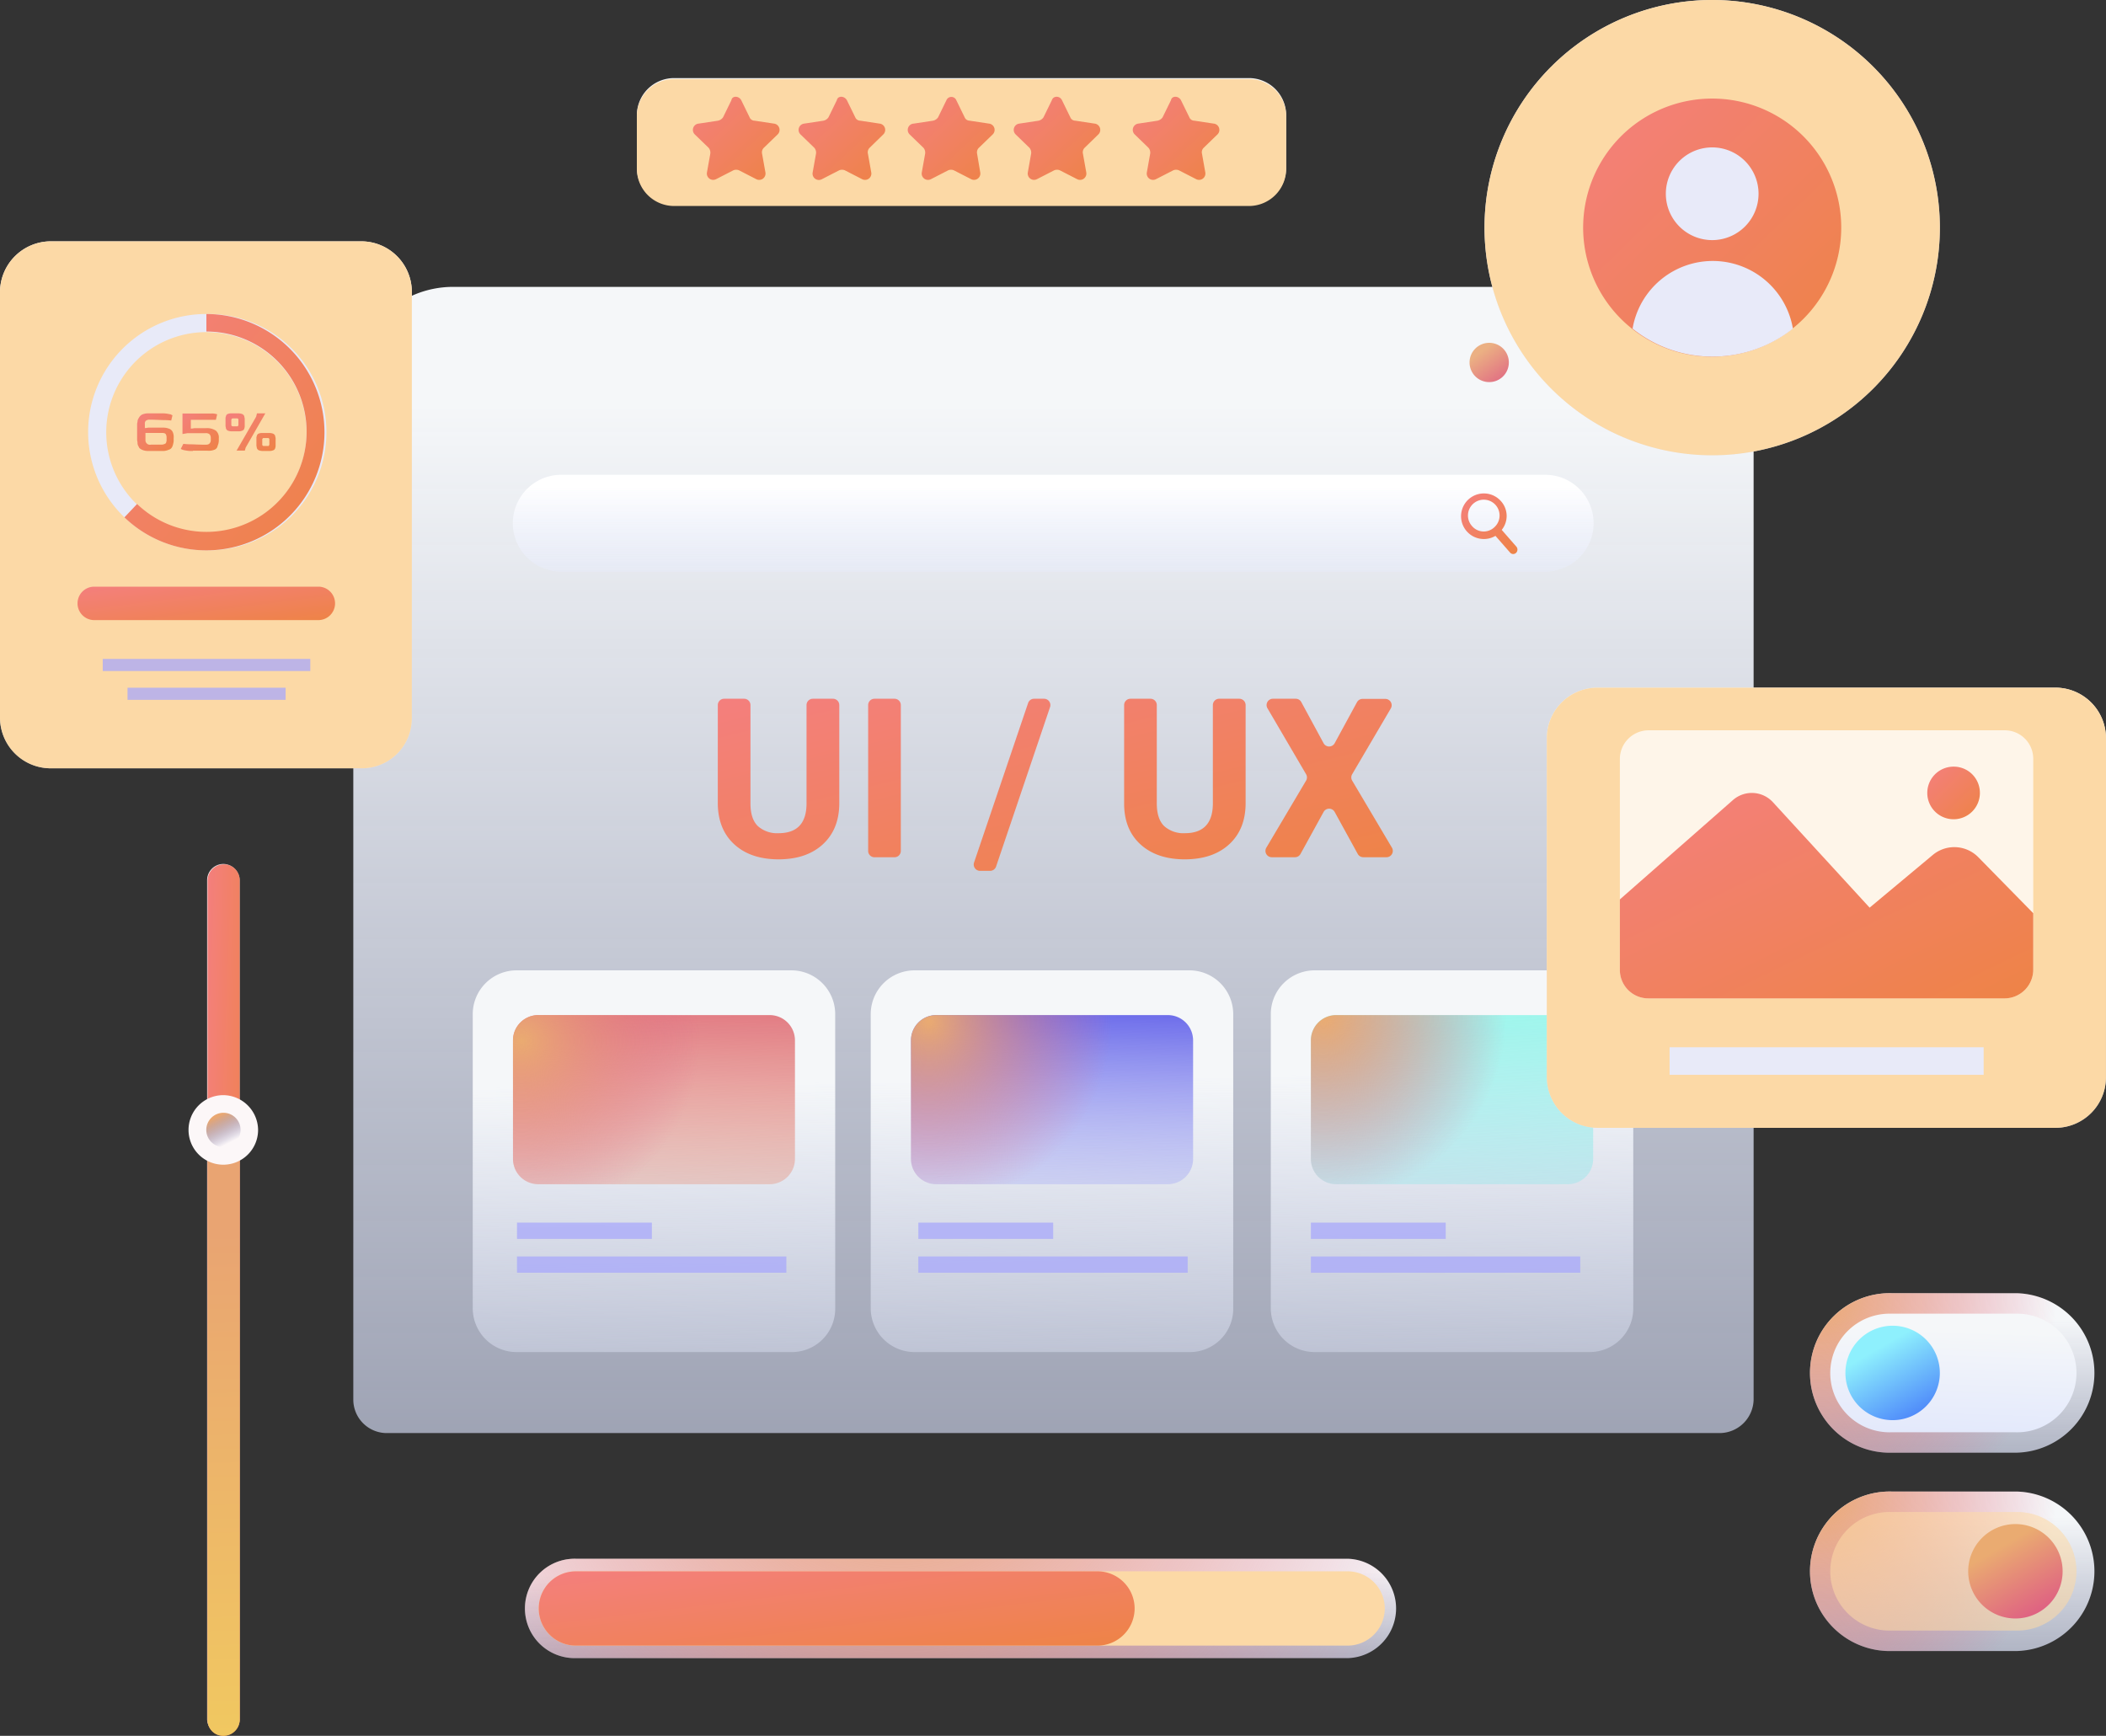 <svg xmlns="http://www.w3.org/2000/svg" xmlns:xlink="http://www.w3.org/1999/xlink" viewBox="0 0 666.01 549"><rect x="0" y="0" width="666.01" height="549" fill="#333333" stroke="none"/><defs><style>.cls-1{fill:url(#Безымянный_градиент_48);}.cls-2{fill:url(#Безымянный_градиент_4);}.cls-3{fill:url(#Безымянный_градиент_4-2);}.cls-4{fill:url(#Безымянный_градиент_4-3);}.cls-5{fill:url(#Безымянный_градиент_49);}.cls-6{fill:url(#Безымянный_градиент_49-2);}.cls-7{fill:url(#Безымянный_градиент_49-3);}.cls-8{fill:url(#Безымянный_градиент_49-4);}.cls-9{fill:url(#Безымянный_градиент_49-5);}.cls-10{fill:url(#Безымянный_градиент_10);}.cls-11{fill:url(#Безымянный_градиент_49-6);}.cls-12{fill:url(#Безымянный_градиент_14);}.cls-13{fill:url(#Безымянный_градиент_14-2);}.cls-14{fill:url(#Безымянный_градиент_14-3);}.cls-15{fill:#a8a8fb;}.cls-15,.cls-31,.cls-40{opacity:0.75;}.cls-15,.cls-31{isolation:isolate;}.cls-16{fill:url(#Безымянный_градиент_15);}.cls-17{fill:url(#Безымянный_градиент_38);}.cls-18{fill:url(#Безымянный_градиент_17);}.cls-19{fill:url(#Безымянный_градиент_38-2);}.cls-20{fill:url(#Безымянный_градиент_19);}.cls-21{fill:url(#Безымянный_градиент_38-3);}.cls-22{fill:url(#Безымянный_градиент_48-2);}.cls-23{fill:#fcd9a6;}.cls-24{fill:#e8eaf8;}.cls-25{fill:url(#Безымянный_градиент_49-7);}.cls-26{fill:url(#Безымянный_градиент_49-8);}.cls-27{fill:url(#Безымянный_градиент_49-9);}.cls-28{fill:url(#Безымянный_градиент_49-10);}.cls-29{fill:url(#Безымянный_градиент_49-11);}.cls-30{fill:url(#Безымянный_градиент_48-3);}.cls-31{fill:#fff;}.cls-32{fill:url(#Безымянный_градиент_49-12);}.cls-33{fill:url(#Безымянный_градиент_49-13);}.cls-34{fill:url(#Безымянный_градиент_48-4);}.cls-35{fill:url(#Безымянный_градиент_38-4);}.cls-36{fill:url(#Безымянный_градиент_32);}.cls-37{fill:url(#Безымянный_градиент_33);}.cls-38{fill:url(#Безымянный_градиент_48-5);}.cls-39{fill:url(#Безымянный_градиент_38-5);}.cls-41{fill:url(#Безымянный_градиент_36);}.cls-42{fill:url(#Безымянный_градиент_48-6);}.cls-43{fill:url(#Безымянный_градиент_38-6);}.cls-44{fill:url(#Безымянный_градиент_49-14);}.cls-45{fill:url(#Безымянный_градиент_40);}.cls-46{fill:url(#Безымянный_градиент_49-15);}.cls-47{fill:#e8eaf9;}.cls-48{fill:url(#Безымянный_градиент_48-7);}.cls-49{fill:url(#Безымянный_градиент_49-16);}.cls-50{fill:url(#Безымянный_градиент_49-17);}.cls-51{fill:url(#Безымянный_градиент_49-18);}.cls-52{fill:url(#Безымянный_градиент_49-19);}.cls-53{fill:url(#Безымянный_градиент_49-20);}.cls-54{fill:url(#Безымянный_градиент_48-8);}.cls-55{fill:url(#Безымянный_градиент_49-21);}.cls-56{fill:url(#Безымянный_градиент_50);}.cls-57{fill:#fcf7f8;}.cls-58{fill:url(#Безымянный_градиент_51);}</style><linearGradient id="Безымянный_градиент_48" x1="333.14" y1="38.73" x2="333.14" y2="402.14" gradientTransform="matrix(1, 0, 0, -1, 0, 530)" gradientUnits="userSpaceOnUse"><stop offset="0" stop-color="#d8e0fd" stop-opacity="0.6"/><stop offset="1" stop-color="#f5f7f9"/></linearGradient><linearGradient id="Безымянный_градиент_4" x1="476.94" y1="407.09" x2="468.43" y2="418.85" gradientTransform="matrix(1, 0, 0, -1, 0, 530)" gradientUnits="userSpaceOnUse"><stop offset="0" stop-color="#de5d83"/><stop offset="1" stop-color="#ebb083"/></linearGradient><linearGradient id="Безымянный_градиент_4-2" x1="499.11" y1="407.11" x2="490.6" y2="418.87" xlink:href="#Безымянный_градиент_4"/><linearGradient id="Безымянный_градиент_4-3" x1="520.63" y1="407.12" x2="512.12" y2="418.88" xlink:href="#Безымянный_градиент_4"/><linearGradient id="Безымянный_градиент_49" x1="240.5" y1="313.41" x2="265.68" y2="211.13" gradientTransform="matrix(1, 0, 0, -1, 0, 530)" gradientUnits="userSpaceOnUse"><stop offset="0" stop-color="#f47f7e"/><stop offset="1" stop-color="#ee8346"/></linearGradient><linearGradient id="Безымянный_градиент_49-2" x1="270.63" y1="320.83" x2="295.81" y2="218.55" xlink:href="#Безымянный_градиент_49"/><linearGradient id="Безымянный_градиент_49-3" x1="308.16" y1="330.07" x2="333.34" y2="227.79" xlink:href="#Безымянный_градиент_49"/><linearGradient id="Безымянный_градиент_49-4" x1="361.65" y1="343.24" x2="386.83" y2="240.96" xlink:href="#Безымянный_градиент_49"/><linearGradient id="Безымянный_градиент_49-5" x1="403.04" y1="353.43" x2="428.22" y2="251.15" xlink:href="#Безымянный_градиент_49"/><linearGradient id="Безымянный_градиент_10" x1="333.07" y1="330.16" x2="333.07" y2="376.35" gradientTransform="matrix(1, 0, 0, -1, 0, 530)" gradientUnits="userSpaceOnUse"><stop offset="0" stop-color="#d8e0fd" stop-opacity="0"/><stop offset="1" stop-color="#fff"/></linearGradient><linearGradient id="Безымянный_градиент_49-6" x1="461.7" y1="373.97" x2="480.76" y2="355.73" xlink:href="#Безымянный_градиент_49"/><linearGradient id="Безымянный_градиент_14" x1="208.74" y1="41.48" x2="206.43" y2="186.99" gradientTransform="matrix(1, 0, 0, -1, 0, 530)" gradientUnits="userSpaceOnUse"><stop offset="0" stop-color="#d8e0fd" stop-opacity="0"/><stop offset="1" stop-color="#f5f7f9"/></linearGradient><linearGradient id="Безымянный_градиент_14-2" x1="334.57" y1="43.48" x2="332.26" y2="188.99" xlink:href="#Безымянный_градиент_14"/><linearGradient id="Безымянный_градиент_14-3" x1="461.06" y1="45.49" x2="458.75" y2="191" xlink:href="#Безымянный_градиент_14"/><linearGradient id="Безымянный_градиент_15" x1="205.21" y1="117.28" x2="207.52" y2="210.82" gradientTransform="matrix(1, 0, 0, -1, 0, 530)" gradientUnits="userSpaceOnUse"><stop offset="0" stop-color="#eaad83" stop-opacity="0"/><stop offset="1" stop-color="#e27b83"/></linearGradient><radialGradient id="Безымянный_градиент_38" cx="26.97" cy="659.14" r="1" gradientTransform="matrix(56.39, 0, 0, -56.39, -1355.97, 37497.82)" gradientUnits="userSpaceOnUse"><stop offset="0" stop-color="#eaab71"/><stop offset="1" stop-color="#de5d83" stop-opacity="0"/></radialGradient><linearGradient id="Безымянный_градиент_17" x1="331.07" y1="117.28" x2="333.38" y2="210.82" gradientTransform="matrix(1, 0, 0, -1, 0, 530)" gradientUnits="userSpaceOnUse"><stop offset="0" stop-color="#d8e0fd" stop-opacity="0"/><stop offset="1" stop-color="#6b6bea"/></linearGradient><radialGradient id="Безымянный_градиент_38-2" cx="27" cy="659.19" gradientTransform="matrix(57.98, 0, 0, -57.98, -1271.84, 38543.11)" xlink:href="#Безымянный_градиент_38"/><linearGradient id="Безымянный_градиент_19" x1="457.59" y1="117.28" x2="459.9" y2="210.82" gradientTransform="matrix(1, 0, 0, -1, 0, 530)" gradientUnits="userSpaceOnUse"><stop offset="0" stop-color="#8fdce9" stop-opacity="0"/><stop offset="1" stop-color="#9ef6ec"/></linearGradient><radialGradient id="Безымянный_градиент_38-3" cx="27" cy="659.18" gradientTransform="matrix(57.73, 0, 0, -57.73, -1140.12, 38376.45)" xlink:href="#Безымянный_градиент_38"/><linearGradient id="Безымянный_градиент_48-2" x1="65.78" y1="225.47" x2="64.85" y2="426.36" xlink:href="#Безымянный_градиент_48"/><linearGradient id="Безымянный_градиент_49-7" x1="31.26" y1="422.88" x2="105.03" y2="358.68" xlink:href="#Безымянный_градиент_49"/><linearGradient id="Безымянный_градиент_49-8" x1="43.32" y1="399.5" x2="55.17" y2="387.59" xlink:href="#Безымянный_градиент_49"/><linearGradient id="Безымянный_градиент_49-9" x1="57.18" y1="399.49" x2="69.01" y2="387.18" xlink:href="#Безымянный_градиент_49"/><linearGradient id="Безымянный_градиент_49-10" x1="73.59" y1="401.15" x2="84.87" y2="385.69" xlink:href="#Безымянный_градиент_49"/><linearGradient id="Безымянный_градиент_49-11" x1="63.93" y1="349.63" x2="66.53" y2="328.9" xlink:href="#Безымянный_градиент_49"/><linearGradient id="Безымянный_градиент_48-3" x1="578.15" y1="121.52" x2="577.38" y2="289.84" xlink:href="#Безымянный_градиент_48"/><linearGradient id="Безымянный_градиент_49-12" x1="546" y1="296.74" x2="596.68" y2="191.81" xlink:href="#Безымянный_градиент_49"/><linearGradient id="Безымянный_градиент_49-13" x1="609.45" y1="287.82" x2="626.03" y2="270.78" xlink:href="#Безымянный_градиент_49"/><linearGradient id="Безымянный_градиент_48-4" x1="618.08" y1="51.81" x2="617.79" y2="112.72" xlink:href="#Безымянный_градиент_48"/><radialGradient id="Безымянный_градиент_38-4" cx="27.23" cy="659.61" gradientTransform="matrix(75.6, 0, 0, -75.6, -1483.77, 50276.17)" xlink:href="#Безымянный_градиент_38"/><linearGradient id="Безымянный_градиент_32" x1="616.38" y1="56.55" x2="618.21" y2="109.41" gradientTransform="matrix(1, 0, 0, -1, 0, 530)" gradientUnits="userSpaceOnUse"><stop offset="0" stop-color="#d8e0fd"/><stop offset="1" stop-color="#f5f7f9"/></linearGradient><linearGradient id="Безымянный_градиент_33" x1="606.71" y1="81.62" x2="594.01" y2="103.56" gradientTransform="matrix(1, 0, 0, -1, 0, 530)" gradientUnits="userSpaceOnUse"><stop offset="0" stop-color="#4c86fa"/><stop offset="1" stop-color="#8ef0fd"/></linearGradient><linearGradient id="Безымянный_градиент_48-5" x1="618.08" y1="-10.91" x2="617.79" y2="50" xlink:href="#Безымянный_градиент_48"/><radialGradient id="Безымянный_градиент_38-5" cx="27.23" cy="659.61" gradientTransform="matrix(75.6, 0, 0, -75.6, -1483.77, 50338.89)" xlink:href="#Безымянный_градиент_38"/><linearGradient id="Безымянный_градиент_36" x1="645.54" y1="18.9" x2="632.83" y2="40.84" gradientTransform="matrix(1, 0, 0, -1, 0, 530)" gradientUnits="userSpaceOnUse"><stop offset="0" stop-color="#de5d83"/><stop offset="1" stop-color="#eaab71"/></linearGradient><linearGradient id="Безымянный_градиент_48-6" x1="304.28" y1="-6.98" x2="304.1" y2="32.25" xlink:href="#Безымянный_градиент_48"/><radialGradient id="Безымянный_градиент_38-6" cx="27.67" cy="660.4" gradientTransform="matrix(174.84, 0, 0, -174.84, -4553.59, 115908.03)" xlink:href="#Безымянный_градиент_38"/><linearGradient id="Безымянный_градиент_49-14" x1="261.77" y1="44.59" x2="267.37" y2="-1.58" xlink:href="#Безымянный_градиент_49"/><radialGradient id="Безымянный_градиент_40" cx="27.68" cy="660.43" r="1" gradientTransform="matrix(182.85, 0, 0, -182.85, -4542.61, 120788.65)" gradientUnits="userSpaceOnUse"><stop offset="0" stop-color="#f5f7f9"/><stop offset="1" stop-color="#d8e0fd" stop-opacity="0.6"/></radialGradient><linearGradient id="Безымянный_градиент_49-15" x1="500.43" y1="500.22" x2="581.72" y2="416.63" xlink:href="#Безымянный_градиент_49"/><linearGradient id="Безымянный_градиент_48-7" x1="304.25" y1="449.71" x2="304.02" y2="498.98" xlink:href="#Безымянный_градиент_48"/><linearGradient id="Безымянный_градиент_49-16" x1="218.7" y1="499.49" x2="244.85" y2="471.52" xlink:href="#Безымянный_градиент_49"/><linearGradient id="Безымянный_градиент_49-17" x1="252.11" y1="499.49" x2="278.26" y2="471.52" xlink:href="#Безымянный_градиент_49"/><linearGradient id="Безымянный_градиент_49-18" x1="286.71" y1="499.49" x2="312.86" y2="471.52" xlink:href="#Безымянный_градиент_49"/><linearGradient id="Безымянный_градиент_49-19" x1="320.13" y1="499.49" x2="346.27" y2="471.52" xlink:href="#Безымянный_градиент_49"/><linearGradient id="Безымянный_градиент_49-20" x1="357.77" y1="499.49" x2="383.91" y2="471.52" xlink:href="#Безымянный_градиент_49"/><linearGradient id="Безымянный_градиент_48-8" x1="80.58" y1="118.92" x2="66.86" y2="118.86" xlink:href="#Безымянный_градиент_48"/><linearGradient id="Безымянный_градиент_49-21" x1="60.22" y1="119.21" x2="81.03" y2="118.42" xlink:href="#Безымянный_градиент_49"/><linearGradient id="Безымянный_градиент_50" x1="74.77" y1="-67.55" x2="68.99" y2="140.32" gradientTransform="matrix(1, 0, 0, -1, 0, 530)" gradientUnits="userSpaceOnUse"><stop offset="0" stop-color="#f3d35b"/><stop offset="1" stop-color="#e9a472"/></linearGradient><linearGradient id="Безымянный_градиент_51" x1="72.66" y1="168.61" x2="68.54" y2="176.85" gradientTransform="matrix(1, 0, 0, -1, 0, 530)" gradientUnits="userSpaceOnUse"><stop offset="0" stop-color="#454490" stop-opacity="0"/><stop offset="1" stop-color="#e9a771"/></linearGradient></defs><g id="Слой_2" data-name="Слой 2"><g id="Слой_1-2" data-name="Слой 1"><path class="cls-1" d="M543.85,453.25H122.29a10.59,10.59,0,0,1-10.56-10.56V122.29a31.56,31.56,0,0,1,31.56-31.56H523a31.56,31.56,0,0,1,31.57,31.56v320.4A10.8,10.8,0,0,1,543.85,453.25Z"/><path class="cls-2" d="M477.16,114.63a6.21,6.21,0,1,1-6.21-6.2A6.2,6.2,0,0,1,477.16,114.63Z"/><path class="cls-3" d="M499.34,114.63a6.21,6.21,0,1,1-6.2-6.2A6.19,6.19,0,0,1,499.34,114.63Z"/><path class="cls-4" d="M520.87,114.63a6.21,6.21,0,1,1-6.21-6.2A6.2,6.2,0,0,1,520.87,114.63Z"/><path class="cls-5" d="M263.42,221a2,2,0,0,1,2,2v31q0,8.23-5.16,13t-14,4.79q-8.78,0-13.94-4.65T227,254.4V223a2,2,0,0,1,2-2h6.33a2,2,0,0,1,2,2v31.09q0,4.92,2.34,7.19a9.11,9.11,0,0,0,6.54,2.24q8.72,0,8.85-9.16V223a2,2,0,0,1,2-2Z"/><path class="cls-6" d="M284.88,269.13a2,2,0,0,1-2,2h-6.33a2,2,0,0,1-2-2V223a2,2,0,0,1,2-2h6.33a2,2,0,0,1,2,2Z"/><path class="cls-7" d="M315,274.08a2,2,0,0,1-1.89,1.35h-3.18a2,2,0,0,1-1.89-2.64l17.09-50.43A2,2,0,0,1,327,221h3.18a2,2,0,0,1,1.89,2.64Z"/><path class="cls-8" d="M391.92,221a2,2,0,0,1,2,2v31q0,8.23-5.16,13t-14.05,4.79q-8.77,0-13.95-4.65T355.5,254.4V223a2,2,0,0,1,2-2h6.33a2,2,0,0,1,2,2v31.09q0,4.92,2.34,7.19a9.11,9.11,0,0,0,6.54,2.24q8.71,0,8.85-9.16V223a2,2,0,0,1,2-2Z"/><path class="cls-9" d="M418.57,235.05a2,2,0,0,0,3.52,0l7.07-13a2,2,0,0,1,1.76-1h7.19a2,2,0,0,1,1.73,3l-12.23,20.83a2,2,0,0,0,0,2l12.59,21.24a2,2,0,0,1-1.72,3h-7.33a2,2,0,0,1-1.75-1l-7.32-13.32a2,2,0,0,0-3.5,0l-7.32,13.32a2,2,0,0,1-1.75,1h-7.33a2,2,0,0,1-1.72-3l12.59-21.24a2,2,0,0,0,0-2L400.82,224a2,2,0,0,1,1.73-3h7.19a2,2,0,0,1,1.76,1Z"/><path class="cls-10" d="M488.65,180.8H177.5a15.32,15.32,0,1,1,0-30.64H488.65a15.32,15.32,0,1,1,0,30.64Z"/><path class="cls-11" d="M479.53,172.88l-4.62-5.29a7,7,0,0,0-.26-9.11,7.21,7.21,0,1,0-1.72,11l4.62,5.28a1.29,1.29,0,0,0,1.85.14A1.44,1.44,0,0,0,479.53,172.88Zm-14-6.48a5,5,0,1,1,7,.4A4.86,4.86,0,0,1,465.53,166.4Z"/><path class="cls-12" d="M250.27,427.63h-86.9a13.87,13.87,0,0,1-13.87-13.86v-93a13.87,13.87,0,0,1,13.87-13.87h86.9a13.86,13.86,0,0,1,13.86,13.87v93A13.69,13.69,0,0,1,250.27,427.63Z"/><path class="cls-13" d="M376.13,427.63h-86.9a13.87,13.87,0,0,1-13.87-13.86v-93a13.87,13.87,0,0,1,13.87-13.87h86.9A13.86,13.86,0,0,1,390,320.79v93A13.69,13.69,0,0,1,376.13,427.63Z"/><path class="cls-14" d="M502.65,427.63H415.74a13.87,13.87,0,0,1-13.86-13.86v-93a13.87,13.87,0,0,1,13.86-13.87h86.91a13.87,13.87,0,0,1,13.86,13.87v93A13.78,13.78,0,0,1,502.65,427.63Z"/><path class="cls-15" d="M206.15,386.69H163.5v5.15h42.65Z"/><path class="cls-15" d="M248.68,397.39H163.5v5.15h85.18Z"/><path class="cls-15" d="M333.07,386.69H290.42v5.15h42.65Z"/><path class="cls-15" d="M375.6,397.39H290.41v5.15H375.6Z"/><path class="cls-15" d="M457.21,386.69H414.56v5.15h42.65Z"/><path class="cls-15" d="M499.74,397.39H414.56v5.15h85.18Z"/><path class="cls-16" d="M243.4,374.54H170.23a8,8,0,0,1-8-8.06V329.11a8,8,0,0,1,8-8.06H243.4a8,8,0,0,1,8,8.06v37.37A8,8,0,0,1,243.4,374.54Z"/><path class="cls-17" d="M243.4,374.54H170.23a8,8,0,0,1-8-8.06V329.11a8,8,0,0,1,8-8.06H243.4a8,8,0,0,1,8,8.06v37.37A8,8,0,0,1,243.4,374.54Z"/><path class="cls-18" d="M369.26,374.54H296.09a8,8,0,0,1-8-8.06V329.11a8,8,0,0,1,8-8.06h73.17a8,8,0,0,1,8.05,8.06v37.37A8,8,0,0,1,369.26,374.54Z"/><path class="cls-19" d="M369.26,374.54H296.09a8,8,0,0,1-8-8.06V329.11a8,8,0,0,1,8-8.06h73.17a8,8,0,0,1,8.05,8.06v37.37A8,8,0,0,1,369.26,374.54Z"/><path class="cls-20" d="M495.78,374.54H422.61a8,8,0,0,1-8.05-8.06V329.11a8,8,0,0,1,8.05-8.06h73.17a8,8,0,0,1,8.05,8.06v37.37A8,8,0,0,1,495.78,374.54Z"/><path class="cls-21" d="M495.78,374.54H422.61a8,8,0,0,1-8.05-8.06V329.11a8,8,0,0,1,8.05-8.06h73.17a8,8,0,0,1,8.05,8.06v37.37A8,8,0,0,1,495.78,374.54Z"/><path class="cls-22" d="M114.24,243H16.11A16.06,16.06,0,0,1,0,227V92.45A16.1,16.1,0,0,1,16.11,76.33h98.13a16,16,0,0,1,16,16.12V227A15.79,15.79,0,0,1,114.24,243Z"/><path class="cls-23" d="M114.24,243H16.11A16.06,16.06,0,0,1,0,227V92.45A16.1,16.1,0,0,1,16.11,76.33h98.13a16,16,0,0,1,16,16.12V227A15.79,15.79,0,0,1,114.24,243Z"/><path class="cls-24" d="M65.24,99.31a37.35,37.35,0,0,0-37.37,37.38,37.4,37.4,0,0,0,37.37,37.37,37.38,37.38,0,1,0,0-74.75Zm0,69.07a31.08,31.08,0,0,1-21.92-8.84,31.67,31.67,0,1,1,21.92,8.84Z"/><path class="cls-25" d="M102.61,136.69a37.36,37.36,0,0,1-63.26,26.94l4-4.23a31.68,31.68,0,1,0,21.92-54.54V99.31A37.43,37.43,0,0,1,102.61,136.69Z"/><path class="cls-26" d="M47,142.63a4.7,4.7,0,0,1-2.11-.39c-.53-.27-.92-.53-1-.93a2.1,2.1,0,0,1-.4-1.19c0-.39-.13-.79-.13-1.05v-4.63a3.29,3.29,0,0,1,.13-1.05,2.07,2.07,0,0,1,.4-1.19,2.61,2.61,0,0,1,1-1.06,4.68,4.68,0,0,1,2.11-.4h3.7a10.82,10.82,0,0,1,2.38.14c.53.13.92.13,1.06.26s.39.13.39.26L54.15,133a16.32,16.32,0,0,0-2-.13c-1.19,0-2.65-.13-4.76-.13a1.76,1.76,0,0,0-1.32.39,1.28,1.28,0,0,0-.26.93v1.32a4.29,4.29,0,0,0,1.05-.13h4.49a5.35,5.35,0,0,1,2.25.39,2,2,0,0,1,1.05,1.06,3.83,3.83,0,0,1,.27,1.85v.53a3.66,3.66,0,0,1-.13,1.18,4.18,4.18,0,0,1-.4,1.19,1.66,1.66,0,0,1-1.06.8,4.42,4.42,0,0,1-2,.39Zm.67-2h3.43a2.58,2.58,0,0,0,1.06-.26c.26-.14.39-.27.39-.53a1.22,1.22,0,0,0,.13-.66v-.93a1.92,1.92,0,0,0-.26-.92c-.13-.27-.53-.4-1.19-.4H46v2.25a1.41,1.41,0,0,0,1.72,1.45Z"/><path class="cls-27" d="M61,142.63a9.54,9.54,0,0,1-2.11-.13,8.7,8.7,0,0,1-1.19-.26c-.26-.14-.39-.14-.53-.27l.8-1.58c.26,0,1.05.13,2.11.13s2.77.13,5,.13c.53,0,1-.13,1.19-.4a1.5,1.5,0,0,0,.39-1.05v-.8a1.76,1.76,0,0,0-.39-1.05A1.74,1.74,0,0,0,65,137H59.3l-1.59.27v-6.48h9.11a4,4,0,0,1,1.46.14.57.57,0,0,1,.39.13l-.39,1.72H60.35v2.77a4.31,4.31,0,0,0,1.06-.13h3.7a5.07,5.07,0,0,1,3.17.79,2.83,2.83,0,0,1,.92,2.38v.39a5,5,0,0,1-.13,1.32c-.13.4-.26.8-.4,1.19a1.64,1.64,0,0,1-1,.8,4.58,4.58,0,0,1-2,.26H61Z"/><path class="cls-28" d="M73.3,136.42a3.43,3.43,0,0,1-1.33-.26,1.32,1.32,0,0,1-.52-.66c0-.26-.13-.53-.13-.93v-2.11a1.69,1.69,0,0,1,.13-.79,1.1,1.1,0,0,1,.39-.66,2.87,2.87,0,0,1,1.32-.27h2.25a3.31,3.31,0,0,1,1.32.27,1.3,1.3,0,0,1,.53.66c0,.26.13.53.13.79v2.11a2.28,2.28,0,0,1-.13.93.89.89,0,0,1-.53.66,2.86,2.86,0,0,1-1.32.26Zm.39-1.58H75c.13,0,.27,0,.27-.13s.13-.14.13-.27v-1.71c0-.14,0-.14-.13-.27s-.14-.13-.27-.13H73.69a.48.48,0,0,0-.39.13c0,.13-.14.13-.14.27v1.71c0,.13,0,.13.14.27A.48.48,0,0,0,73.69,134.84Zm1.06,7.79L81,131.8l.26-1.06h2.64l-6.21,10.83-.26.93H74.75Zm8.32,0a3.33,3.33,0,0,1-1.32-.26,1.29,1.29,0,0,1-.53-.66c0-.27-.13-.53-.13-.93v-2.11a1.67,1.67,0,0,1,.13-.79,1.07,1.07,0,0,1,.4-.66,2.71,2.71,0,0,1,1.32-.27h2.24a3.15,3.15,0,0,1,1.32.27,1.25,1.25,0,0,1,.53.66c0,.26.13.52.13.79v2.11a2.31,2.31,0,0,1-.13.93.87.87,0,0,1-.53.66,2.86,2.86,0,0,1-1.32.26Zm.39-1.58h1.33c.13,0,.26,0,.26-.14s.13-.13.13-.26v-1.72c0-.13,0-.13-.13-.26s-.13-.13-.26-.13H83.46a.48.48,0,0,0-.39.13c0,.13-.13.13-.13.26v1.72c0,.13,0,.13.13.26S83.2,141.05,83.46,141.05Z"/><path class="cls-29" d="M100.9,196.12H29.58a5.29,5.29,0,0,1,0-10.57H100.9a5.29,5.29,0,0,1,0,10.57Z"/><path class="cls-15" d="M98.13,208.4H32.49v3.83H98.13Z"/><path class="cls-15" d="M90.33,217.51h-50v3.83H90.33Z"/><path class="cls-30" d="M650,356.71H505.29a16.07,16.07,0,0,1-16.12-16V233.49a16,16,0,0,1,16.12-16H650a16,16,0,0,1,16,16V340.73A16,16,0,0,1,650,356.71Z"/><path class="cls-23" d="M650,356.71H505.29a16.07,16.07,0,0,1-16.12-16V233.49a16,16,0,0,1,16.12-16H650a16,16,0,0,1,16,16V340.73A16,16,0,0,1,650,356.71Z"/><path class="cls-31" d="M643,240.1v66.56a9.1,9.1,0,0,1-9,9.11H521.27a9,9,0,0,1-9-9.11V240.1a9.11,9.11,0,0,1,9-9.12H634.05A9,9,0,0,1,643,240.1Z"/><path class="cls-32" d="M643,288.83v17.83a9.1,9.1,0,0,1-9,9.11H521.27a9,9,0,0,1-9-9.11V284.47L548.08,253a9.05,9.05,0,0,1,12.54.66l30.64,33.41,19.94-16.64a10.62,10.62,0,0,1,14.4.66Z"/><path class="cls-33" d="M626.13,250.79a8.32,8.32,0,1,1-8.32-8.32A8.28,8.28,0,0,1,626.13,250.79Z"/><path class="cls-24" d="M627.32,331.22H528v8.72h99.32Z"/><path class="cls-34" d="M637.62,459.46H598.13a25.23,25.23,0,1,1,0-50.45h39.49a25.23,25.23,0,0,1,0,50.45Z"/><path class="cls-35" d="M637.62,459.46H598.13a25.23,25.23,0,1,1,0-50.45h39.49a25.23,25.23,0,0,1,0,50.45Z"/><path class="cls-36" d="M598,453a18.76,18.76,0,1,1,0-37.51h39.48a18.76,18.76,0,1,1,0,37.51Z"/><path class="cls-37" d="M598.53,449.16a14.93,14.93,0,1,0-14.93-14.93A14.92,14.92,0,0,0,598.53,449.16Z"/><path class="cls-38" d="M637.62,522.19H598.13a25.23,25.23,0,1,1,0-50.45h39.49a25.23,25.23,0,0,1,0,50.45Z"/><path class="cls-39" d="M637.62,522.19H598.13a25.23,25.23,0,1,1,0-50.45h39.49a25.23,25.23,0,0,1,0,50.45Z"/><g class="cls-40"><g class="cls-40"><path class="cls-23" d="M598,515.72a18.76,18.76,0,1,1,0-37.51h39.48a18.76,18.76,0,1,1,0,37.51Z"/></g></g><path class="cls-41" d="M637.35,511.89A14.93,14.93,0,1,0,622.43,497,14.93,14.93,0,0,0,637.35,511.89Z"/><path class="cls-42" d="M426.18,524.43H182.12a15.72,15.72,0,1,1,0-31.43H426.18a15.72,15.72,0,0,1,0,31.43Z"/><path class="cls-43" d="M426.18,524.43H182.12a15.72,15.72,0,1,1,0-31.43H426.18a15.72,15.72,0,0,1,0,31.43Z"/><path class="cls-23" d="M437.93,508.72a11.77,11.77,0,0,1-11.75,11.75H182.12a11.75,11.75,0,0,1,0-23.5H426.18A11.77,11.77,0,0,1,437.93,508.72Z"/><path class="cls-44" d="M358.82,508.72a11.77,11.77,0,0,1-11.75,11.75H182.12a11.75,11.75,0,0,1,0-23.5h165A11.77,11.77,0,0,1,358.82,508.72Z"/><path class="cls-45" d="M541.47,144a72,72,0,1,0-72-72A72,72,0,0,0,541.47,144Z"/><path class="cls-23" d="M541.47,144a72,72,0,1,0-72-72A72,72,0,0,0,541.47,144Z"/><path class="cls-46" d="M582.28,72a40.84,40.84,0,0,1-40.81,40.81,40.28,40.28,0,0,1-25.36-8.85,40.81,40.81,0,1,1,66.17-32Z"/><path class="cls-47" d="M541.47,75.94a14.66,14.66,0,1,0-14.66-14.66A14.66,14.66,0,0,0,541.47,75.94Z"/><path class="cls-47" d="M567,103.94a40.83,40.83,0,0,1-25.36,8.85,40.23,40.23,0,0,1-25.35-8.85,25.72,25.72,0,0,1,50.71,0Z"/><path class="cls-48" d="M395,64.85H213.15A11.78,11.78,0,0,1,201.4,53.09V36.45A11.77,11.77,0,0,1,213.15,24.7H395a11.77,11.77,0,0,1,11.75,11.75V53.09A11.78,11.78,0,0,1,395,64.85Z"/><path class="cls-23" d="M395,65.15H213.15A11.78,11.78,0,0,1,201.4,53.39V36.75A11.77,11.77,0,0,1,213.15,25H395a11.77,11.77,0,0,1,11.75,11.75V53.39A11.78,11.78,0,0,1,395,65.15Z"/><path class="cls-49" d="M234.42,31.7l2.64,5.41a1.71,1.71,0,0,0,1.58,1.06l6.08.92a2,2,0,0,1,1.19,3.44l-4.36,4.22A2,2,0,0,0,241,48.6l1.06,5.94a2,2,0,0,1-2.91,2.12l-5.41-2.78a2.29,2.29,0,0,0-1.85,0l-5.42,2.78a2,2,0,0,1-2.9-2.12l1.06-5.94a2.4,2.4,0,0,0-.53-1.85l-4.36-4.22A2,2,0,0,1,221,39.09l6.07-.92a2.64,2.64,0,0,0,1.59-1.06l2.64-5.41C231.51,30.24,233.63,30.24,234.42,31.7Z"/><path class="cls-50" d="M267.83,31.7l2.64,5.41a1.73,1.73,0,0,0,1.59,1.06l6.07.92a2,2,0,0,1,1.19,3.44L275,46.75a2,2,0,0,0-.53,1.85l1.06,5.94a2,2,0,0,1-2.91,2.12l-5.41-2.78a2.29,2.29,0,0,0-1.85,0l-5.41,2.78A2,2,0,0,1,257,54.54l1.06-5.94a2.37,2.37,0,0,0-.53-1.85l-4.36-4.22a2,2,0,0,1,1.19-3.44l6.07-.92A2.61,2.61,0,0,0,262,37.11l2.64-5.41C264.92,30.24,267,30.24,267.83,31.7Z"/><path class="cls-51" d="M302.43,31.7l2.64,5.41a1.73,1.73,0,0,0,1.59,1.06l6.07.92a2,2,0,0,1,1.19,3.44l-4.36,4.22A2,2,0,0,0,309,48.6l1,5.94a2,2,0,0,1-2.9,2.12l-5.42-2.78a2.29,2.29,0,0,0-1.85,0l-5.41,2.78a2,2,0,0,1-2.91-2.12l1.06-5.94a2.37,2.37,0,0,0-.53-1.85l-4.36-4.22A2,2,0,0,1,289,39.09l6.08-.92a2.59,2.59,0,0,0,1.58-1.06l2.64-5.41A1.69,1.69,0,0,1,302.43,31.7Z"/><path class="cls-52" d="M335.85,31.7l2.64,5.41a1.71,1.71,0,0,0,1.58,1.06l6.08.92a2,2,0,0,1,1.18,3.44L343,46.75a2,2,0,0,0-.53,1.85l1.06,5.94a2,2,0,0,1-2.91,2.12l-5.42-2.78a2.27,2.27,0,0,0-1.84,0l-5.42,2.78a2,2,0,0,1-2.9-2.12l1.05-5.94a2.37,2.37,0,0,0-.53-1.85l-4.35-4.22a2,2,0,0,1,1.18-3.44l6.08-.92A2.59,2.59,0,0,0,330,37.11l2.64-5.41C333.07,30.24,335.18,30.24,335.85,31.7Z"/><path class="cls-53" d="M373.48,31.7l2.65,5.41a1.71,1.71,0,0,0,1.58,1.06l6.08.92A2,2,0,0,1,385,42.53l-4.35,4.22a1.94,1.94,0,0,0-.53,1.85l1.05,5.94a2,2,0,0,1-2.9,2.12l-5.42-2.78a2.27,2.27,0,0,0-1.84,0l-5.42,2.78a2,2,0,0,1-2.91-2.12l1.06-5.94a2.37,2.37,0,0,0-.53-1.85l-4.35-4.22A2,2,0,0,1,360,39.09l6.08-.92a2.59,2.59,0,0,0,1.58-1.06l2.65-5.41C370.58,30.24,372.69,30.24,373.48,31.7Z"/><path class="cls-54" d="M75.81,278.4V543.85a5.16,5.16,0,0,1-10.31,0V278.4a5.16,5.16,0,0,1,5.15-5.16A5.26,5.26,0,0,1,75.81,278.4Z"/><path class="cls-55" d="M75.81,278.4V543.85A5.16,5.16,0,0,1,70.66,549a4.88,4.88,0,0,1-3.57-1.45A5.14,5.14,0,0,1,65.64,544V278.53a5.16,5.16,0,0,1,5.15-5.15,4.88,4.88,0,0,1,3.56,1.45A5.11,5.11,0,0,1,75.81,278.4Z"/><path class="cls-56" d="M75.81,359.88v184A5.16,5.16,0,0,1,70.66,549a4.88,4.88,0,0,1-3.57-1.45A5.14,5.14,0,0,1,65.64,544V359.88a5.16,5.16,0,0,1,5.15-5.15,4.88,4.88,0,0,1,3.56,1.45A5.42,5.42,0,0,1,75.81,359.88Z"/><path class="cls-57" d="M81.62,357.37a11,11,0,1,1-11-11A11.11,11.11,0,0,1,81.62,357.37Z"/><path class="cls-58" d="M70.65,362.79a5.42,5.42,0,1,0-5.41-5.42A5.42,5.42,0,0,0,70.65,362.79Z"/></g></g></svg>